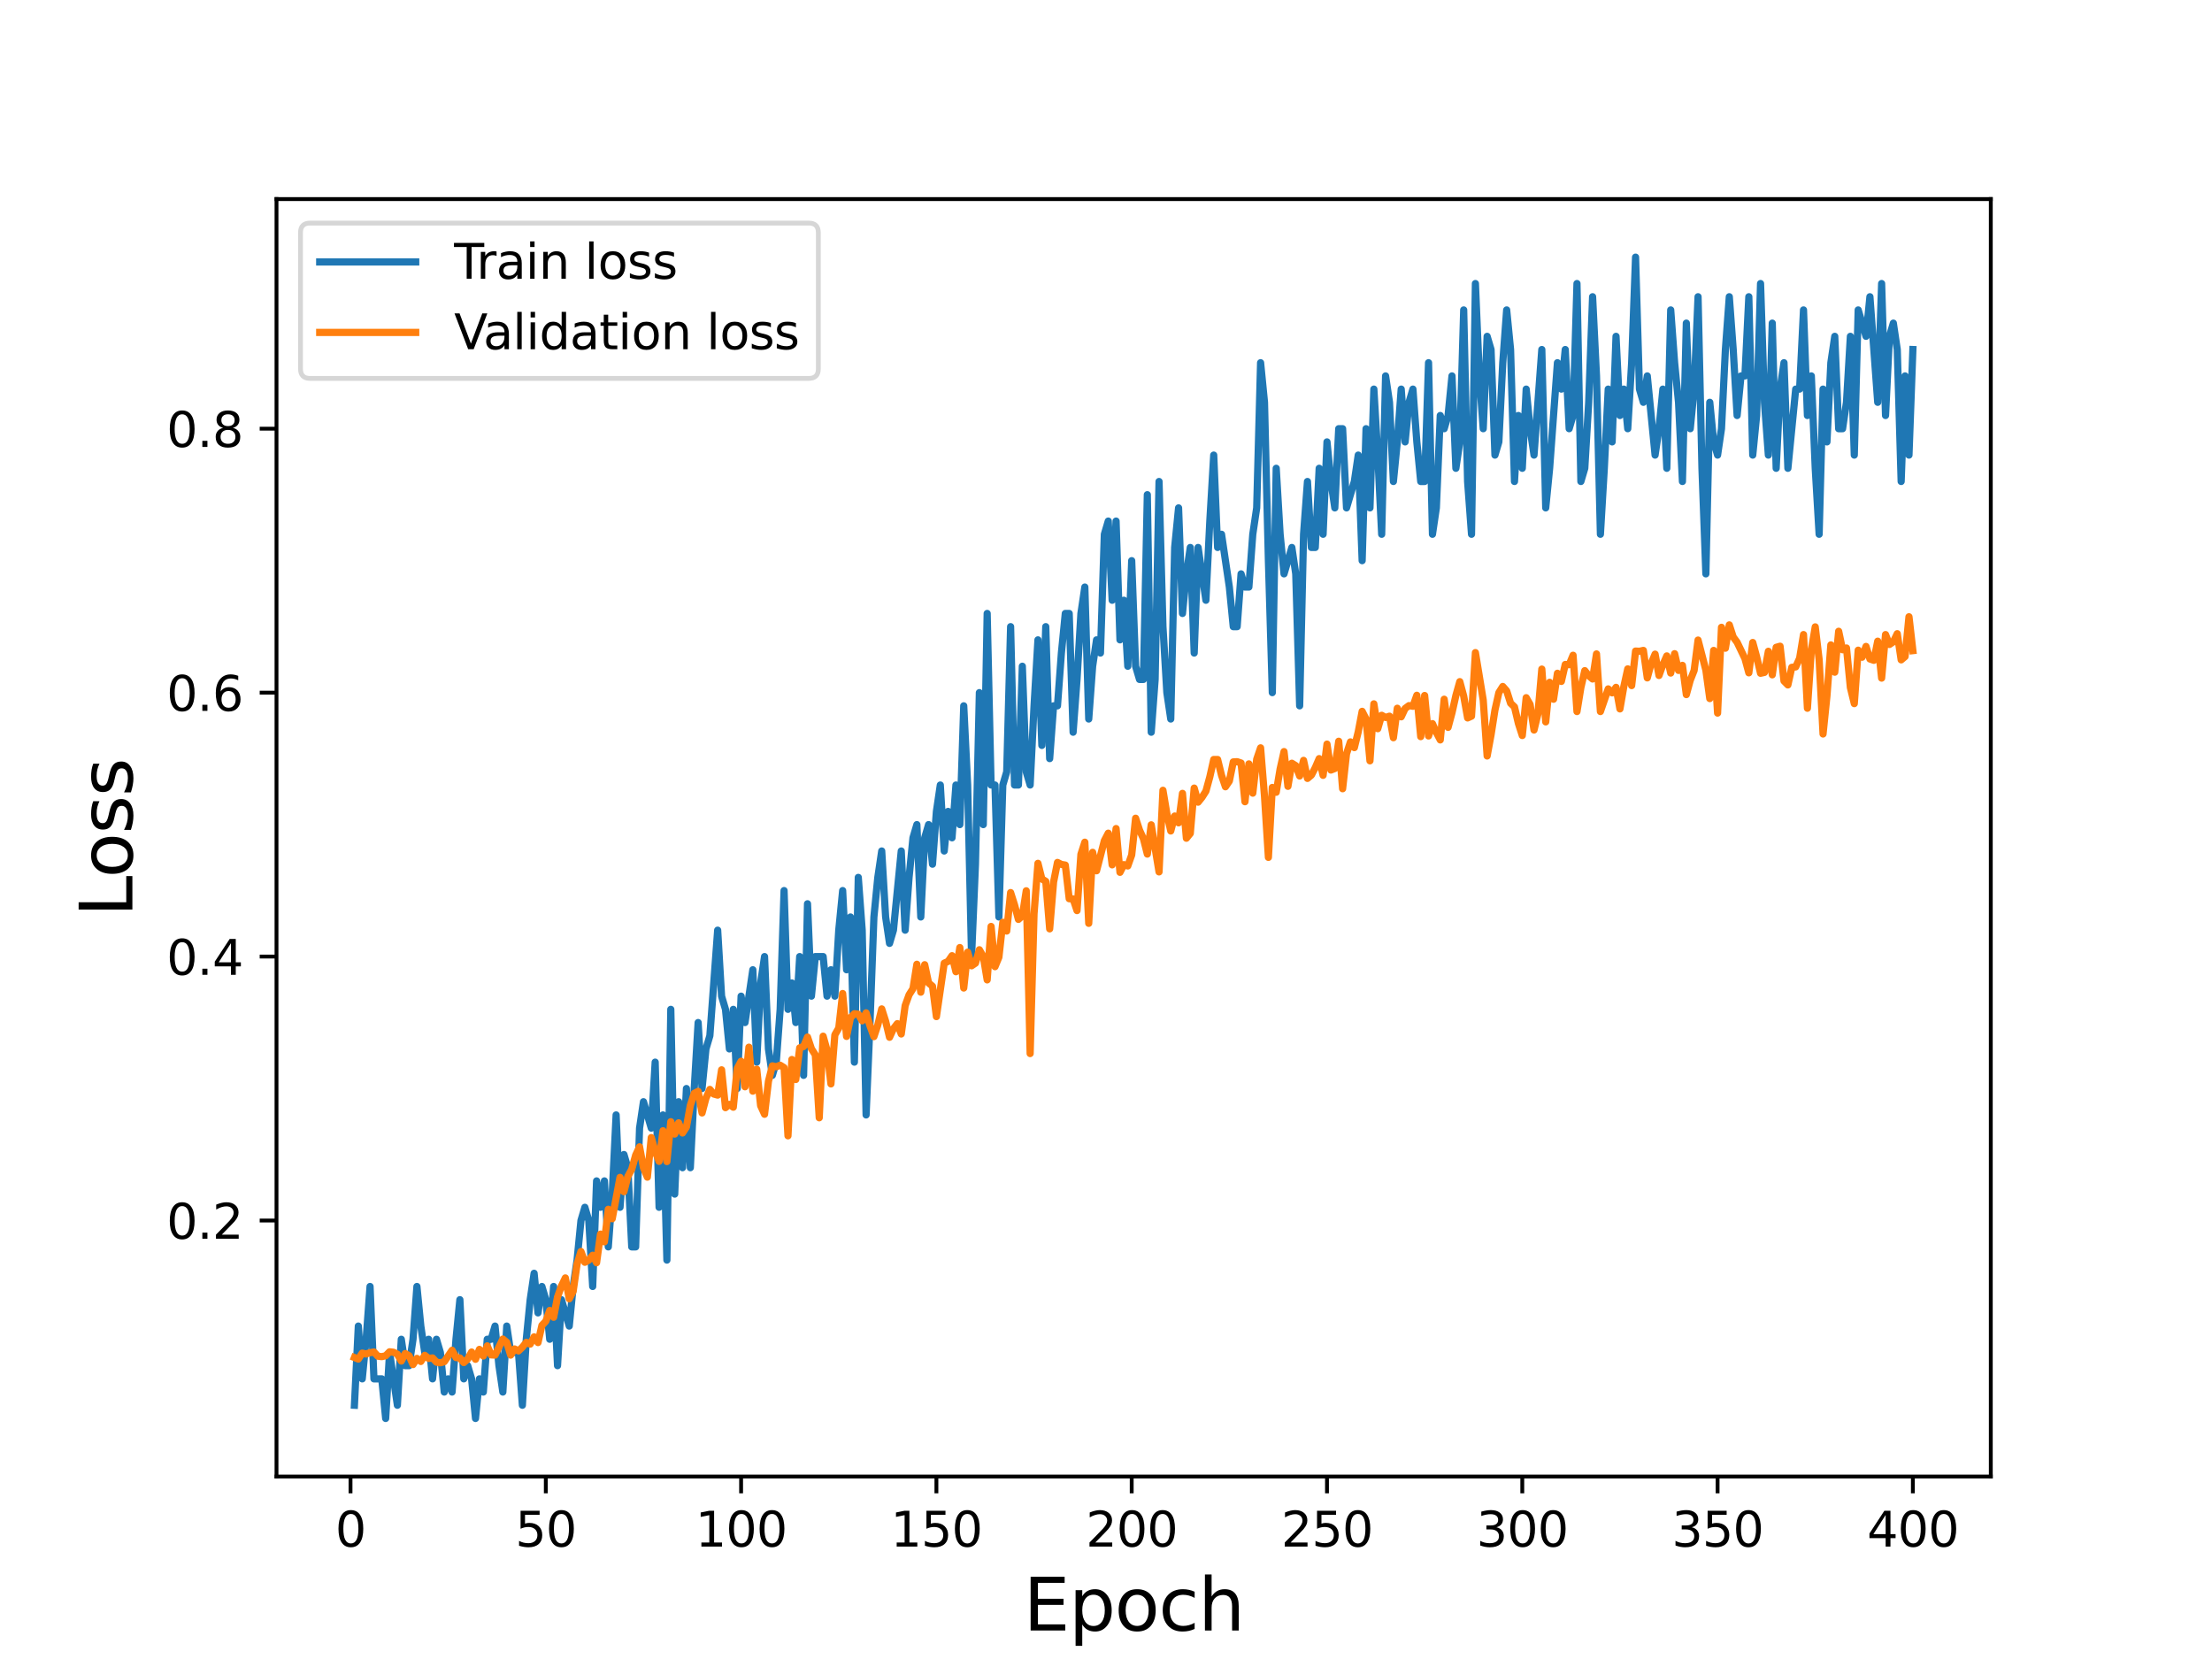 <?xml version="1.0" encoding="utf-8" standalone="no"?>
<!DOCTYPE svg PUBLIC "-//W3C//DTD SVG 1.1//EN"
  "http://www.w3.org/Graphics/SVG/1.1/DTD/svg11.dtd">
<svg height="345.6pt" version="1.1" viewBox="0 0 460.8 345.6" width="460.8pt" xmlns="http://www.w3.org/2000/svg" xmlns:xlink="http://www.w3.org/1999/xlink">
 <defs>
  <style type="text/css">*{stroke-linecap:butt;stroke-linejoin:round;}</style>
 </defs>
 <g id="figure_1">
  <g id="patch_1">
   <path d="M 0 345.6 
L 460.8 345.6 
L 460.8 0 
L 0 0 
z
" style="fill:#ffffff;"/>
  </g>
  <g id="axes_1">
   <g id="patch_2">
    <path d="M 57.6 307.584 
L 414.72 307.584 
L 414.72 41.472 
L 57.6 41.472 
z
" style="fill:#ffffff;"/>
   </g>
   <g id="matplotlib.axis_1">
    <g id="xtick_1">
     <g id="line2d_1">
      <defs>
       <path d="M 0 0 
L 0 3.5 
" id="m3fc15faa9d" style="stroke:#000000;stroke-width:0.8;"/>
      </defs>
      <g>
       <use style="stroke:#000000;stroke-width:0.8;" x="73.019" xlink:href="#m3fc15faa9d" y="307.584"/>
      </g>
     </g>
     <g id="text_1">
      <!-- 0 -->
      <g transform="translate(69.838 322.182)scale(0.1 -0.1)">
       <defs>
        <path d="M 2034 4250 
Q 1547 4250 1301 3770 
Q 1056 3291 1056 2328 
Q 1056 1369 1301 889 
Q 1547 409 2034 409 
Q 2525 409 2770 889 
Q 3016 1369 3016 2328 
Q 3016 3291 2770 3770 
Q 2525 4250 2034 4250 
z
M 2034 4750 
Q 2819 4750 3233 4129 
Q 3647 3509 3647 2328 
Q 3647 1150 3233 529 
Q 2819 -91 2034 -91 
Q 1250 -91 836 529 
Q 422 1150 422 2328 
Q 422 3509 836 4129 
Q 1250 4750 2034 4750 
z
" id="DejaVuSans-30" transform="scale(0.016)"/>
       </defs>
       <use xlink:href="#DejaVuSans-30"/>
      </g>
     </g>
    </g>
    <g id="xtick_2">
     <g id="line2d_2">
      <g>
       <use style="stroke:#000000;stroke-width:0.8;" x="113.703" xlink:href="#m3fc15faa9d" y="307.584"/>
      </g>
     </g>
     <g id="text_2">
      <!-- 50 -->
      <g transform="translate(107.34 322.182)scale(0.1 -0.1)">
       <defs>
        <path d="M 691 4666 
L 3169 4666 
L 3169 4134 
L 1269 4134 
L 1269 2991 
Q 1406 3038 1543 3061 
Q 1681 3084 1819 3084 
Q 2600 3084 3056 2656 
Q 3513 2228 3513 1497 
Q 3513 744 3044 326 
Q 2575 -91 1722 -91 
Q 1428 -91 1123 -41 
Q 819 9 494 109 
L 494 744 
Q 775 591 1075 516 
Q 1375 441 1709 441 
Q 2250 441 2565 725 
Q 2881 1009 2881 1497 
Q 2881 1984 2565 2268 
Q 2250 2553 1709 2553 
Q 1456 2553 1204 2497 
Q 953 2441 691 2322 
L 691 4666 
z
" id="DejaVuSans-35" transform="scale(0.016)"/>
       </defs>
       <use xlink:href="#DejaVuSans-35"/>
       <use x="63.623" xlink:href="#DejaVuSans-30"/>
      </g>
     </g>
    </g>
    <g id="xtick_3">
     <g id="line2d_3">
      <g>
       <use style="stroke:#000000;stroke-width:0.8;" x="154.386" xlink:href="#m3fc15faa9d" y="307.584"/>
      </g>
     </g>
     <g id="text_3">
      <!-- 100 -->
      <g transform="translate(144.842 322.182)scale(0.1 -0.1)">
       <defs>
        <path d="M 794 531 
L 1825 531 
L 1825 4091 
L 703 3866 
L 703 4441 
L 1819 4666 
L 2450 4666 
L 2450 531 
L 3481 531 
L 3481 0 
L 794 0 
L 794 531 
z
" id="DejaVuSans-31" transform="scale(0.016)"/>
       </defs>
       <use xlink:href="#DejaVuSans-31"/>
       <use x="63.623" xlink:href="#DejaVuSans-30"/>
       <use x="127.246" xlink:href="#DejaVuSans-30"/>
      </g>
     </g>
    </g>
    <g id="xtick_4">
     <g id="line2d_4">
      <g>
       <use style="stroke:#000000;stroke-width:0.8;" x="195.07" xlink:href="#m3fc15faa9d" y="307.584"/>
      </g>
     </g>
     <g id="text_4">
      <!-- 150 -->
      <g transform="translate(185.526 322.182)scale(0.1 -0.1)">
       <use xlink:href="#DejaVuSans-31"/>
       <use x="63.623" xlink:href="#DejaVuSans-35"/>
       <use x="127.246" xlink:href="#DejaVuSans-30"/>
      </g>
     </g>
    </g>
    <g id="xtick_5">
     <g id="line2d_5">
      <g>
       <use style="stroke:#000000;stroke-width:0.8;" x="235.753" xlink:href="#m3fc15faa9d" y="307.584"/>
      </g>
     </g>
     <g id="text_5">
      <!-- 200 -->
      <g transform="translate(226.209 322.182)scale(0.1 -0.1)">
       <defs>
        <path d="M 1228 531 
L 3431 531 
L 3431 0 
L 469 0 
L 469 531 
Q 828 903 1448 1529 
Q 2069 2156 2228 2338 
Q 2531 2678 2651 2914 
Q 2772 3150 2772 3378 
Q 2772 3750 2511 3984 
Q 2250 4219 1831 4219 
Q 1534 4219 1204 4116 
Q 875 4013 500 3803 
L 500 4441 
Q 881 4594 1212 4672 
Q 1544 4750 1819 4750 
Q 2544 4750 2975 4387 
Q 3406 4025 3406 3419 
Q 3406 3131 3298 2873 
Q 3191 2616 2906 2266 
Q 2828 2175 2409 1742 
Q 1991 1309 1228 531 
z
" id="DejaVuSans-32" transform="scale(0.016)"/>
       </defs>
       <use xlink:href="#DejaVuSans-32"/>
       <use x="63.623" xlink:href="#DejaVuSans-30"/>
       <use x="127.246" xlink:href="#DejaVuSans-30"/>
      </g>
     </g>
    </g>
    <g id="xtick_6">
     <g id="line2d_6">
      <g>
       <use style="stroke:#000000;stroke-width:0.8;" x="276.437" xlink:href="#m3fc15faa9d" y="307.584"/>
      </g>
     </g>
     <g id="text_6">
      <!-- 250 -->
      <g transform="translate(266.893 322.182)scale(0.1 -0.1)">
       <use xlink:href="#DejaVuSans-32"/>
       <use x="63.623" xlink:href="#DejaVuSans-35"/>
       <use x="127.246" xlink:href="#DejaVuSans-30"/>
      </g>
     </g>
    </g>
    <g id="xtick_7">
     <g id="line2d_7">
      <g>
       <use style="stroke:#000000;stroke-width:0.8;" x="317.12" xlink:href="#m3fc15faa9d" y="307.584"/>
      </g>
     </g>
     <g id="text_7">
      <!-- 300 -->
      <g transform="translate(307.576 322.182)scale(0.1 -0.1)">
       <defs>
        <path d="M 2597 2516 
Q 3050 2419 3304 2112 
Q 3559 1806 3559 1356 
Q 3559 666 3084 287 
Q 2609 -91 1734 -91 
Q 1441 -91 1130 -33 
Q 819 25 488 141 
L 488 750 
Q 750 597 1062 519 
Q 1375 441 1716 441 
Q 2309 441 2620 675 
Q 2931 909 2931 1356 
Q 2931 1769 2642 2001 
Q 2353 2234 1838 2234 
L 1294 2234 
L 1294 2753 
L 1863 2753 
Q 2328 2753 2575 2939 
Q 2822 3125 2822 3475 
Q 2822 3834 2567 4026 
Q 2313 4219 1838 4219 
Q 1578 4219 1281 4162 
Q 984 4106 628 3988 
L 628 4550 
Q 988 4650 1302 4700 
Q 1616 4750 1894 4750 
Q 2613 4750 3031 4423 
Q 3450 4097 3450 3541 
Q 3450 3153 3228 2886 
Q 3006 2619 2597 2516 
z
" id="DejaVuSans-33" transform="scale(0.016)"/>
       </defs>
       <use xlink:href="#DejaVuSans-33"/>
       <use x="63.623" xlink:href="#DejaVuSans-30"/>
       <use x="127.246" xlink:href="#DejaVuSans-30"/>
      </g>
     </g>
    </g>
    <g id="xtick_8">
     <g id="line2d_8">
      <g>
       <use style="stroke:#000000;stroke-width:0.8;" x="357.804" xlink:href="#m3fc15faa9d" y="307.584"/>
      </g>
     </g>
     <g id="text_8">
      <!-- 350 -->
      <g transform="translate(348.26 322.182)scale(0.1 -0.1)">
       <use xlink:href="#DejaVuSans-33"/>
       <use x="63.623" xlink:href="#DejaVuSans-35"/>
       <use x="127.246" xlink:href="#DejaVuSans-30"/>
      </g>
     </g>
    </g>
    <g id="xtick_9">
     <g id="line2d_9">
      <g>
       <use style="stroke:#000000;stroke-width:0.8;" x="398.487" xlink:href="#m3fc15faa9d" y="307.584"/>
      </g>
     </g>
     <g id="text_9">
      <!-- 400 -->
      <g transform="translate(388.944 322.182)scale(0.1 -0.1)">
       <defs>
        <path d="M 2419 4116 
L 825 1625 
L 2419 1625 
L 2419 4116 
z
M 2253 4666 
L 3047 4666 
L 3047 1625 
L 3713 1625 
L 3713 1100 
L 3047 1100 
L 3047 0 
L 2419 0 
L 2419 1100 
L 313 1100 
L 313 1709 
L 2253 4666 
z
" id="DejaVuSans-34" transform="scale(0.016)"/>
       </defs>
       <use xlink:href="#DejaVuSans-34"/>
       <use x="63.623" xlink:href="#DejaVuSans-30"/>
       <use x="127.246" xlink:href="#DejaVuSans-30"/>
      </g>
     </g>
    </g>
    <g id="text_10">
     <!-- Epoch -->
     <g transform="translate(213.194 339.66)scale(0.15 -0.15)">
      <defs>
       <path d="M 628 4666 
L 3578 4666 
L 3578 4134 
L 1259 4134 
L 1259 2753 
L 3481 2753 
L 3481 2222 
L 1259 2222 
L 1259 531 
L 3634 531 
L 3634 0 
L 628 0 
L 628 4666 
z
" id="DejaVuSans-45" transform="scale(0.016)"/>
       <path d="M 1159 525 
L 1159 -1331 
L 581 -1331 
L 581 3500 
L 1159 3500 
L 1159 2969 
Q 1341 3281 1617 3432 
Q 1894 3584 2278 3584 
Q 2916 3584 3314 3078 
Q 3713 2572 3713 1747 
Q 3713 922 3314 415 
Q 2916 -91 2278 -91 
Q 1894 -91 1617 61 
Q 1341 213 1159 525 
z
M 3116 1747 
Q 3116 2381 2855 2742 
Q 2594 3103 2138 3103 
Q 1681 3103 1420 2742 
Q 1159 2381 1159 1747 
Q 1159 1113 1420 752 
Q 1681 391 2138 391 
Q 2594 391 2855 752 
Q 3116 1113 3116 1747 
z
" id="DejaVuSans-70" transform="scale(0.016)"/>
       <path d="M 1959 3097 
Q 1497 3097 1228 2736 
Q 959 2375 959 1747 
Q 959 1119 1226 758 
Q 1494 397 1959 397 
Q 2419 397 2687 759 
Q 2956 1122 2956 1747 
Q 2956 2369 2687 2733 
Q 2419 3097 1959 3097 
z
M 1959 3584 
Q 2709 3584 3137 3096 
Q 3566 2609 3566 1747 
Q 3566 888 3137 398 
Q 2709 -91 1959 -91 
Q 1206 -91 779 398 
Q 353 888 353 1747 
Q 353 2609 779 3096 
Q 1206 3584 1959 3584 
z
" id="DejaVuSans-6f" transform="scale(0.016)"/>
       <path d="M 3122 3366 
L 3122 2828 
Q 2878 2963 2633 3030 
Q 2388 3097 2138 3097 
Q 1578 3097 1268 2742 
Q 959 2388 959 1747 
Q 959 1106 1268 751 
Q 1578 397 2138 397 
Q 2388 397 2633 464 
Q 2878 531 3122 666 
L 3122 134 
Q 2881 22 2623 -34 
Q 2366 -91 2075 -91 
Q 1284 -91 818 406 
Q 353 903 353 1747 
Q 353 2603 823 3093 
Q 1294 3584 2113 3584 
Q 2378 3584 2631 3529 
Q 2884 3475 3122 3366 
z
" id="DejaVuSans-63" transform="scale(0.016)"/>
       <path d="M 3513 2113 
L 3513 0 
L 2938 0 
L 2938 2094 
Q 2938 2591 2744 2837 
Q 2550 3084 2163 3084 
Q 1697 3084 1428 2787 
Q 1159 2491 1159 1978 
L 1159 0 
L 581 0 
L 581 4863 
L 1159 4863 
L 1159 2956 
Q 1366 3272 1645 3428 
Q 1925 3584 2291 3584 
Q 2894 3584 3203 3211 
Q 3513 2838 3513 2113 
z
" id="DejaVuSans-68" transform="scale(0.016)"/>
      </defs>
      <use xlink:href="#DejaVuSans-45"/>
      <use x="63.184" xlink:href="#DejaVuSans-70"/>
      <use x="126.66" xlink:href="#DejaVuSans-6f"/>
      <use x="187.842" xlink:href="#DejaVuSans-63"/>
      <use x="242.822" xlink:href="#DejaVuSans-68"/>
     </g>
    </g>
   </g>
   <g id="matplotlib.axis_2">
    <g id="ytick_1">
     <g id="line2d_10">
      <defs>
       <path d="M 0 0 
L -3.5 0 
" id="md1702690b4" style="stroke:#000000;stroke-width:0.8;"/>
      </defs>
      <g>
       <use style="stroke:#000000;stroke-width:0.8;" x="57.6" xlink:href="#md1702690b4" y="254.252"/>
      </g>
     </g>
     <g id="text_11">
      <!-- 0.2 -->
      <g transform="translate(34.697 258.051)scale(0.1 -0.1)">
       <defs>
        <path d="M 684 794 
L 1344 794 
L 1344 0 
L 684 0 
L 684 794 
z
" id="DejaVuSans-2e" transform="scale(0.016)"/>
       </defs>
       <use xlink:href="#DejaVuSans-30"/>
       <use x="63.623" xlink:href="#DejaVuSans-2e"/>
       <use x="95.41" xlink:href="#DejaVuSans-32"/>
      </g>
     </g>
    </g>
    <g id="ytick_2">
     <g id="line2d_11">
      <g>
       <use style="stroke:#000000;stroke-width:0.8;" x="57.6" xlink:href="#md1702690b4" y="199.27"/>
      </g>
     </g>
     <g id="text_12">
      <!-- 0.4 -->
      <g transform="translate(34.697 203.069)scale(0.1 -0.1)">
       <use xlink:href="#DejaVuSans-30"/>
       <use x="63.623" xlink:href="#DejaVuSans-2e"/>
       <use x="95.41" xlink:href="#DejaVuSans-34"/>
      </g>
     </g>
    </g>
    <g id="ytick_3">
     <g id="line2d_12">
      <g>
       <use style="stroke:#000000;stroke-width:0.8;" x="57.6" xlink:href="#md1702690b4" y="144.288"/>
      </g>
     </g>
     <g id="text_13">
      <!-- 0.6 -->
      <g transform="translate(34.697 148.087)scale(0.1 -0.1)">
       <defs>
        <path d="M 2113 2584 
Q 1688 2584 1439 2293 
Q 1191 2003 1191 1497 
Q 1191 994 1439 701 
Q 1688 409 2113 409 
Q 2538 409 2786 701 
Q 3034 994 3034 1497 
Q 3034 2003 2786 2293 
Q 2538 2584 2113 2584 
z
M 3366 4563 
L 3366 3988 
Q 3128 4100 2886 4159 
Q 2644 4219 2406 4219 
Q 1781 4219 1451 3797 
Q 1122 3375 1075 2522 
Q 1259 2794 1537 2939 
Q 1816 3084 2150 3084 
Q 2853 3084 3261 2657 
Q 3669 2231 3669 1497 
Q 3669 778 3244 343 
Q 2819 -91 2113 -91 
Q 1303 -91 875 529 
Q 447 1150 447 2328 
Q 447 3434 972 4092 
Q 1497 4750 2381 4750 
Q 2619 4750 2861 4703 
Q 3103 4656 3366 4563 
z
" id="DejaVuSans-36" transform="scale(0.016)"/>
       </defs>
       <use xlink:href="#DejaVuSans-30"/>
       <use x="63.623" xlink:href="#DejaVuSans-2e"/>
       <use x="95.41" xlink:href="#DejaVuSans-36"/>
      </g>
     </g>
    </g>
    <g id="ytick_4">
     <g id="line2d_13">
      <g>
       <use style="stroke:#000000;stroke-width:0.8;" x="57.6" xlink:href="#md1702690b4" y="89.306"/>
      </g>
     </g>
     <g id="text_14">
      <!-- 0.8 -->
      <g transform="translate(34.697 93.105)scale(0.1 -0.1)">
       <defs>
        <path d="M 2034 2216 
Q 1584 2216 1326 1975 
Q 1069 1734 1069 1313 
Q 1069 891 1326 650 
Q 1584 409 2034 409 
Q 2484 409 2743 651 
Q 3003 894 3003 1313 
Q 3003 1734 2745 1975 
Q 2488 2216 2034 2216 
z
M 1403 2484 
Q 997 2584 770 2862 
Q 544 3141 544 3541 
Q 544 4100 942 4425 
Q 1341 4750 2034 4750 
Q 2731 4750 3128 4425 
Q 3525 4100 3525 3541 
Q 3525 3141 3298 2862 
Q 3072 2584 2669 2484 
Q 3125 2378 3379 2068 
Q 3634 1759 3634 1313 
Q 3634 634 3220 271 
Q 2806 -91 2034 -91 
Q 1263 -91 848 271 
Q 434 634 434 1313 
Q 434 1759 690 2068 
Q 947 2378 1403 2484 
z
M 1172 3481 
Q 1172 3119 1398 2916 
Q 1625 2713 2034 2713 
Q 2441 2713 2670 2916 
Q 2900 3119 2900 3481 
Q 2900 3844 2670 4047 
Q 2441 4250 2034 4250 
Q 1625 4250 1398 4047 
Q 1172 3844 1172 3481 
z
" id="DejaVuSans-38" transform="scale(0.016)"/>
       </defs>
       <use xlink:href="#DejaVuSans-30"/>
       <use x="63.623" xlink:href="#DejaVuSans-2e"/>
       <use x="95.41" xlink:href="#DejaVuSans-38"/>
      </g>
     </g>
    </g>
    <g id="text_15">
     <!-- Loss -->
     <g transform="translate(27.577 190.979)rotate(-90)scale(0.15 -0.15)">
      <defs>
       <path d="M 628 4666 
L 1259 4666 
L 1259 531 
L 3531 531 
L 3531 0 
L 628 0 
L 628 4666 
z
" id="DejaVuSans-4c" transform="scale(0.016)"/>
       <path d="M 2834 3397 
L 2834 2853 
Q 2591 2978 2328 3040 
Q 2066 3103 1784 3103 
Q 1356 3103 1142 2972 
Q 928 2841 928 2578 
Q 928 2378 1081 2264 
Q 1234 2150 1697 2047 
L 1894 2003 
Q 2506 1872 2764 1633 
Q 3022 1394 3022 966 
Q 3022 478 2636 193 
Q 2250 -91 1575 -91 
Q 1294 -91 989 -36 
Q 684 19 347 128 
L 347 722 
Q 666 556 975 473 
Q 1284 391 1588 391 
Q 1994 391 2212 530 
Q 2431 669 2431 922 
Q 2431 1156 2273 1281 
Q 2116 1406 1581 1522 
L 1381 1569 
Q 847 1681 609 1914 
Q 372 2147 372 2553 
Q 372 3047 722 3315 
Q 1072 3584 1716 3584 
Q 2034 3584 2315 3537 
Q 2597 3491 2834 3397 
z
" id="DejaVuSans-73" transform="scale(0.016)"/>
      </defs>
      <use xlink:href="#DejaVuSans-4c"/>
      <use x="53.963" xlink:href="#DejaVuSans-6f"/>
      <use x="115.145" xlink:href="#DejaVuSans-73"/>
      <use x="167.244" xlink:href="#DejaVuSans-73"/>
     </g>
    </g>
   </g>
   <g id="line2d_14">
    <path clip-path="url(#pfb0e1335dc)" d="M 73.833 292.739 
L 74.646 276.244 
L 75.46 287.241 
L 76.274 278.993 
L 77.087 267.997 
L 77.901 287.241 
L 79.528 287.241 
L 80.342 295.488 
L 81.156 281.743 
L 82.783 292.739 
L 83.597 278.993 
L 84.41 284.492 
L 85.224 284.492 
L 86.038 278.993 
L 86.851 267.997 
L 87.665 276.244 
L 88.479 281.743 
L 89.292 278.993 
L 90.106 287.241 
L 90.92 278.993 
L 91.733 281.743 
L 92.547 289.99 
L 93.361 287.241 
L 94.174 289.99 
L 94.988 278.993 
L 95.802 270.746 
L 96.616 287.241 
L 97.429 284.492 
L 98.243 287.241 
L 99.057 295.488 
L 99.87 287.241 
L 100.684 289.99 
L 101.498 278.993 
L 102.311 278.993 
L 103.125 276.244 
L 103.939 284.492 
L 104.752 289.99 
L 105.566 276.244 
L 106.38 281.743 
L 108.007 281.743 
L 108.821 292.739 
L 109.634 278.993 
L 110.448 270.746 
L 111.262 265.248 
L 112.075 273.495 
L 112.889 267.997 
L 113.703 270.746 
L 114.516 278.993 
L 115.33 267.997 
L 116.144 284.492 
L 116.957 270.746 
L 118.585 276.244 
L 119.398 267.997 
L 120.212 262.499 
L 121.026 254.252 
L 121.839 251.503 
L 122.653 254.252 
L 123.467 267.997 
L 124.28 246.004 
L 125.094 251.503 
L 125.908 246.004 
L 126.721 259.75 
L 127.535 248.753 
L 128.349 232.259 
L 129.162 251.503 
L 129.976 240.506 
L 130.79 243.255 
L 131.603 259.75 
L 132.417 259.75 
L 133.231 235.008 
L 134.044 229.51 
L 135.672 235.008 
L 136.485 221.263 
L 137.299 251.503 
L 138.113 232.259 
L 138.926 262.499 
L 139.74 210.266 
L 140.554 248.753 
L 141.367 229.51 
L 142.181 243.255 
L 142.995 226.761 
L 143.808 243.255 
L 144.622 226.761 
L 145.436 213.015 
L 146.249 226.761 
L 147.063 218.513 
L 147.877 215.764 
L 149.504 193.772 
L 150.318 207.517 
L 151.131 210.266 
L 151.945 218.513 
L 152.759 210.266 
L 153.572 226.761 
L 154.386 207.517 
L 155.2 213.015 
L 156.827 202.019 
L 157.641 221.263 
L 158.454 204.768 
L 159.268 199.27 
L 160.082 218.513 
L 160.895 224.012 
L 161.709 221.263 
L 162.523 210.266 
L 163.336 185.524 
L 164.15 210.266 
L 164.964 204.768 
L 165.777 213.015 
L 166.591 199.27 
L 167.405 224.012 
L 168.219 188.273 
L 169.032 207.517 
L 169.846 199.27 
L 171.473 199.27 
L 172.287 207.517 
L 173.101 202.019 
L 173.914 207.517 
L 174.728 193.772 
L 175.542 185.524 
L 176.355 202.019 
L 177.169 191.023 
L 177.983 221.263 
L 178.796 182.775 
L 179.61 193.772 
L 180.424 232.259 
L 181.237 213.015 
L 182.051 191.023 
L 182.865 182.775 
L 183.678 177.277 
L 184.492 191.023 
L 185.306 196.521 
L 186.119 193.772 
L 187.747 177.277 
L 188.56 193.772 
L 189.374 182.775 
L 190.188 174.528 
L 191.001 171.779 
L 191.815 191.023 
L 192.629 174.528 
L 193.442 171.779 
L 194.256 180.026 
L 195.07 169.03 
L 195.883 163.532 
L 196.697 177.277 
L 197.511 169.03 
L 198.324 174.528 
L 199.138 163.532 
L 199.952 171.779 
L 200.765 147.037 
L 201.579 163.532 
L 202.393 199.27 
L 203.206 180.026 
L 204.02 144.288 
L 204.834 171.779 
L 205.647 127.793 
L 206.461 163.532 
L 207.275 163.532 
L 208.088 191.023 
L 208.902 163.532 
L 209.716 160.783 
L 210.529 130.543 
L 211.343 163.532 
L 212.157 163.532 
L 212.97 138.79 
L 213.784 160.783 
L 214.598 163.532 
L 215.411 147.037 
L 216.225 133.292 
L 217.039 155.284 
L 217.852 130.543 
L 218.666 158.033 
L 219.48 147.037 
L 220.293 147.037 
L 221.107 136.041 
L 221.921 127.793 
L 222.734 127.793 
L 223.548 152.535 
L 224.362 141.539 
L 225.175 127.793 
L 225.989 122.295 
L 226.803 149.786 
L 227.616 138.79 
L 228.43 133.292 
L 229.244 136.041 
L 230.057 111.299 
L 230.871 108.55 
L 231.685 125.044 
L 232.498 108.55 
L 233.312 133.292 
L 234.126 125.044 
L 234.939 138.79 
L 235.753 116.797 
L 236.567 138.79 
L 237.381 141.539 
L 238.194 141.539 
L 239.008 103.052 
L 239.822 152.535 
L 240.635 141.539 
L 241.449 100.303 
L 242.263 130.543 
L 243.076 144.288 
L 243.89 149.786 
L 244.704 114.048 
L 245.517 105.801 
L 246.331 127.793 
L 247.145 119.546 
L 247.958 114.048 
L 248.772 136.041 
L 249.586 114.048 
L 251.213 125.044 
L 252.027 108.55 
L 252.84 94.804 
L 253.654 114.048 
L 254.468 111.299 
L 256.095 122.295 
L 256.909 130.543 
L 257.722 130.543 
L 258.536 119.546 
L 259.35 122.295 
L 260.163 122.295 
L 260.977 111.299 
L 261.791 105.801 
L 262.604 75.561 
L 263.418 83.808 
L 264.232 116.797 
L 265.045 144.288 
L 265.859 97.553 
L 266.673 111.299 
L 267.486 119.546 
L 269.114 114.048 
L 269.927 119.546 
L 270.741 147.037 
L 271.555 111.299 
L 272.368 100.303 
L 273.182 114.048 
L 273.996 114.048 
L 274.809 97.553 
L 275.623 111.299 
L 276.437 92.055 
L 277.25 100.303 
L 278.064 105.801 
L 278.878 89.306 
L 279.691 89.306 
L 280.505 105.801 
L 282.132 100.303 
L 282.946 94.804 
L 283.76 116.797 
L 284.573 89.306 
L 285.387 105.801 
L 286.201 81.059 
L 287.014 94.804 
L 287.828 111.299 
L 288.642 78.31 
L 289.455 83.808 
L 290.269 100.303 
L 291.083 92.055 
L 291.896 81.059 
L 292.71 92.055 
L 293.524 83.808 
L 294.337 81.059 
L 295.151 92.055 
L 295.965 100.303 
L 296.778 100.303 
L 297.592 75.561 
L 298.406 111.299 
L 299.219 105.801 
L 300.033 86.557 
L 300.847 89.306 
L 301.66 86.557 
L 302.474 78.31 
L 303.288 97.553 
L 304.101 92.055 
L 304.915 64.564 
L 305.729 100.303 
L 306.543 111.299 
L 307.356 59.066 
L 308.17 78.31 
L 308.984 89.306 
L 309.797 70.063 
L 310.611 72.812 
L 311.425 94.804 
L 312.238 92.055 
L 313.052 75.561 
L 313.866 64.564 
L 314.679 72.812 
L 315.493 100.303 
L 316.307 86.557 
L 317.12 97.553 
L 317.934 81.059 
L 318.748 89.306 
L 319.561 94.804 
L 321.189 72.812 
L 322.002 105.801 
L 322.816 97.553 
L 324.443 75.561 
L 325.257 81.059 
L 326.071 72.812 
L 326.884 89.306 
L 327.698 86.557 
L 328.512 59.066 
L 329.325 100.303 
L 330.139 97.553 
L 330.953 83.808 
L 331.766 61.815 
L 332.58 78.31 
L 333.394 111.299 
L 334.207 97.553 
L 335.021 81.059 
L 335.835 92.055 
L 336.648 70.063 
L 337.462 86.557 
L 338.276 81.059 
L 339.089 89.306 
L 339.903 75.561 
L 340.717 53.568 
L 341.53 81.059 
L 342.344 83.808 
L 343.158 78.31 
L 344.785 94.804 
L 345.599 89.306 
L 346.412 81.059 
L 347.226 97.553 
L 348.04 64.564 
L 348.853 75.561 
L 349.667 83.808 
L 350.481 100.303 
L 351.294 67.313 
L 352.108 89.306 
L 352.922 81.059 
L 353.735 61.815 
L 354.549 97.553 
L 355.363 119.546 
L 356.176 83.808 
L 356.99 92.055 
L 357.804 94.804 
L 358.617 89.306 
L 359.431 72.812 
L 360.245 61.815 
L 361.058 72.812 
L 361.872 86.557 
L 362.686 78.31 
L 363.499 78.31 
L 364.313 61.815 
L 365.127 94.804 
L 365.94 86.557 
L 366.754 59.066 
L 367.568 83.808 
L 368.381 94.804 
L 369.195 67.313 
L 370.009 97.553 
L 370.822 81.059 
L 371.636 75.561 
L 372.45 97.553 
L 374.077 81.059 
L 374.891 81.059 
L 375.704 64.564 
L 376.518 86.557 
L 377.332 78.31 
L 378.146 97.553 
L 378.959 111.299 
L 379.773 81.059 
L 380.587 92.055 
L 381.4 75.561 
L 382.214 70.063 
L 383.028 89.306 
L 383.841 89.306 
L 384.655 83.808 
L 385.469 70.063 
L 386.282 94.804 
L 387.096 64.564 
L 388.723 70.063 
L 389.537 61.815 
L 391.164 83.808 
L 391.978 59.066 
L 392.792 86.557 
L 393.605 70.063 
L 394.419 67.313 
L 395.233 72.812 
L 396.046 100.303 
L 396.86 78.31 
L 397.674 94.804 
L 398.487 72.812 
L 398.487 72.812 
" style="fill:none;stroke:#1f77b4;stroke-linecap:square;stroke-width:1.5;"/>
   </g>
   <g id="line2d_15">
    <path clip-path="url(#pfb0e1335dc)" d="M 73.833 282.796 
L 74.646 283.117 
L 75.46 281.88 
L 76.274 282.063 
L 77.087 281.788 
L 77.901 281.651 
L 78.715 282.521 
L 79.528 282.613 
L 80.342 282.43 
L 81.156 281.605 
L 81.969 281.697 
L 82.783 282.109 
L 83.597 283.529 
L 84.41 281.972 
L 85.224 282.43 
L 86.038 284.263 
L 86.851 282.98 
L 87.665 283.621 
L 88.479 282.338 
L 89.292 282.98 
L 90.106 282.888 
L 90.92 283.759 
L 91.733 283.896 
L 92.547 283.667 
L 94.174 281.284 
L 94.988 282.796 
L 95.802 282.888 
L 96.616 283.85 
L 97.429 283.117 
L 98.243 281.651 
L 99.057 283.163 
L 99.87 281.101 
L 100.684 282.476 
L 101.498 280.368 
L 102.311 282.247 
L 103.125 282.292 
L 104.752 278.948 
L 105.566 279.635 
L 106.38 282.292 
L 107.193 281.009 
L 108.007 281.422 
L 108.821 280.643 
L 109.634 279.635 
L 110.448 280.001 
L 111.262 278.489 
L 112.075 279.681 
L 112.889 276.107 
L 113.703 275.236 
L 114.516 272.991 
L 115.33 274.412 
L 116.144 270.196 
L 116.957 267.905 
L 117.771 266.21 
L 118.585 270.563 
L 119.398 269.005 
L 120.212 263.324 
L 121.026 260.712 
L 121.839 262.957 
L 122.653 262.499 
L 123.467 261.491 
L 124.28 263.049 
L 125.094 257.092 
L 125.908 258.696 
L 126.721 251.915 
L 127.535 253.885 
L 129.162 245.271 
L 129.976 248.249 
L 130.79 245.088 
L 131.603 243.576 
L 132.417 240.644 
L 133.231 238.903 
L 134.044 243.255 
L 134.858 245.225 
L 135.672 236.978 
L 136.485 239.865 
L 137.299 241.927 
L 138.113 235.558 
L 138.926 241.972 
L 139.74 233.679 
L 140.554 236.245 
L 141.367 233.908 
L 142.181 236.016 
L 142.995 234.779 
L 143.808 230.289 
L 144.622 227.769 
L 145.436 227.356 
L 146.249 231.847 
L 147.063 228.777 
L 147.877 226.944 
L 148.69 227.906 
L 149.504 228.135 
L 150.318 222.866 
L 151.131 230.747 
L 151.945 230.06 
L 152.759 230.655 
L 153.572 222.591 
L 154.386 221.079 
L 155.2 226.394 
L 156.013 218.147 
L 156.827 227.311 
L 157.641 222.729 
L 158.454 230.335 
L 159.268 232.121 
L 160.082 225.249 
L 160.895 222.041 
L 161.709 222.225 
L 162.523 221.904 
L 163.336 222.408 
L 164.15 236.612 
L 164.964 220.713 
L 165.777 224.882 
L 166.591 218.284 
L 167.405 218.009 
L 168.219 216.039 
L 169.032 218.468 
L 169.846 219.751 
L 170.66 232.855 
L 171.473 215.856 
L 172.287 218.788 
L 173.101 225.799 
L 173.914 215.581 
L 174.728 214.161 
L 175.542 206.967 
L 176.355 215.902 
L 177.169 212.007 
L 177.983 211.183 
L 178.796 211.274 
L 179.61 212.649 
L 180.424 210.999 
L 181.237 213.703 
L 182.051 215.948 
L 182.865 213.519 
L 183.678 210.175 
L 184.492 212.74 
L 185.306 216.085 
L 186.119 214.298 
L 186.933 213.244 
L 187.747 215.398 
L 188.56 209.487 
L 189.374 207.242 
L 190.188 205.959 
L 191.001 200.873 
L 191.815 206.692 
L 192.629 200.965 
L 193.442 204.768 
L 194.256 205.455 
L 195.07 211.778 
L 196.697 200.644 
L 197.511 200.278 
L 198.324 199.087 
L 199.138 202.431 
L 199.952 197.391 
L 200.765 205.822 
L 201.579 198.353 
L 202.393 201.194 
L 203.206 200.644 
L 204.02 197.849 
L 204.834 199.27 
L 205.647 204.127 
L 206.461 192.993 
L 207.275 201.377 
L 208.088 199.407 
L 208.902 192.122 
L 209.716 193.955 
L 210.529 185.937 
L 211.343 188.503 
L 212.157 191.527 
L 212.97 190.793 
L 213.784 185.57 
L 214.598 219.476 
L 215.411 190.335 
L 216.225 179.843 
L 217.039 183.096 
L 217.852 183.6 
L 218.666 193.497 
L 219.48 183.737 
L 220.293 179.66 
L 221.107 180.072 
L 221.921 180.209 
L 222.734 187.22 
L 223.548 187.265 
L 224.362 189.694 
L 225.175 177.964 
L 225.989 175.444 
L 226.803 192.351 
L 227.616 177.552 
L 228.43 181.401 
L 230.057 175.124 
L 230.871 173.566 
L 231.685 180.164 
L 232.498 172.604 
L 233.312 181.721 
L 234.126 180.118 
L 234.939 180.393 
L 235.753 178.102 
L 236.567 170.45 
L 237.381 172.924 
L 238.194 174.711 
L 239.008 177.919 
L 239.822 171.825 
L 241.449 181.63 
L 242.263 164.631 
L 243.076 169.488 
L 243.89 173.108 
L 244.704 169.992 
L 245.517 171.412 
L 246.331 165.273 
L 247.145 174.62 
L 247.958 173.612 
L 248.772 164.173 
L 249.586 167.105 
L 250.399 166.097 
L 251.213 164.815 
L 252.027 161.836 
L 252.84 158.217 
L 253.654 158.217 
L 254.468 161.516 
L 255.281 163.898 
L 256.095 162.707 
L 256.909 158.721 
L 257.722 158.675 
L 258.536 158.95 
L 259.35 167.014 
L 260.163 159.133 
L 260.977 165.227 
L 261.791 158.171 
L 262.604 155.788 
L 263.418 165.868 
L 264.232 178.606 
L 265.045 164.036 
L 265.859 165.044 
L 266.673 160.187 
L 267.486 156.567 
L 268.3 163.807 
L 269.114 158.996 
L 269.927 159.5 
L 270.741 161.653 
L 271.555 158.4 
L 272.368 162.157 
L 273.182 161.47 
L 273.996 159.912 
L 274.809 158.033 
L 275.623 161.516 
L 276.437 155.009 
L 277.25 160.416 
L 278.064 160.095 
L 278.878 154.414 
L 279.691 164.311 
L 280.505 157.025 
L 281.319 154.551 
L 282.132 155.743 
L 282.946 152.444 
L 283.76 148.183 
L 284.573 149.786 
L 285.387 158.492 
L 286.201 146.625 
L 287.014 151.802 
L 287.828 149.007 
L 288.642 149.465 
L 289.455 149.191 
L 290.269 153.681 
L 291.083 147.541 
L 291.896 149.328 
L 292.71 147.587 
L 293.524 146.991 
L 294.337 147.129 
L 295.151 144.838 
L 295.965 153.452 
L 296.778 144.884 
L 297.592 153.314 
L 298.406 150.748 
L 299.219 152.581 
L 300.033 154.139 
L 300.847 145.663 
L 301.66 151.527 
L 302.474 148.503 
L 303.288 144.884 
L 304.101 141.997 
L 304.915 145.021 
L 305.729 149.557 
L 306.543 149.191 
L 307.356 135.949 
L 308.984 145.846 
L 309.797 157.484 
L 310.611 153.085 
L 311.425 147.908 
L 312.238 144.288 
L 313.052 143.005 
L 313.866 143.921 
L 314.679 146.487 
L 315.493 147.266 
L 316.307 150.703 
L 317.12 153.223 
L 317.934 145.342 
L 318.748 146.762 
L 319.561 152.077 
L 320.375 148.732 
L 321.189 139.385 
L 322.002 150.382 
L 322.816 142.135 
L 323.63 145.663 
L 324.443 140.256 
L 325.257 141.951 
L 326.071 138.423 
L 326.884 138.469 
L 327.698 136.499 
L 328.512 148.228 
L 329.325 143.234 
L 330.139 139.706 
L 330.953 140.76 
L 331.766 141.447 
L 332.58 136.224 
L 333.394 148.228 
L 335.021 143.509 
L 335.835 144.334 
L 336.648 143.188 
L 337.462 147.679 
L 338.276 143.005 
L 339.089 139.34 
L 339.903 142.822 
L 340.717 135.628 
L 341.53 135.674 
L 342.344 135.491 
L 343.158 141.218 
L 343.971 138.194 
L 344.785 136.27 
L 345.599 140.714 
L 346.412 138.469 
L 347.226 136.636 
L 348.04 140.21 
L 348.853 136.178 
L 349.667 139.66 
L 350.481 138.607 
L 351.294 144.7 
L 352.108 141.722 
L 352.922 139.66 
L 353.735 133.337 
L 355.363 139.615 
L 356.176 145.525 
L 356.99 135.491 
L 357.804 148.549 
L 358.617 130.68 
L 359.431 135.033 
L 360.245 130.176 
L 361.058 132.696 
L 361.872 133.796 
L 363.499 137.186 
L 364.313 140.164 
L 365.127 133.841 
L 365.94 136.82 
L 366.754 140.256 
L 367.568 140.073 
L 368.381 135.674 
L 369.195 140.577 
L 370.009 134.849 
L 370.822 134.62 
L 371.636 141.86 
L 372.45 142.684 
L 373.263 139.019 
L 374.077 138.927 
L 374.891 137.14 
L 375.704 132.192 
L 376.518 147.541 
L 377.332 135.445 
L 378.146 130.588 
L 378.959 137.415 
L 379.773 152.902 
L 380.587 144.975 
L 381.4 134.345 
L 382.214 140.027 
L 383.028 131.505 
L 383.841 135.353 
L 384.655 134.987 
L 385.469 143.234 
L 386.282 146.579 
L 387.096 135.445 
L 387.91 136.911 
L 388.723 134.666 
L 389.537 137.278 
L 390.351 137.553 
L 391.164 133.567 
L 391.978 141.264 
L 392.792 132.192 
L 393.605 134.254 
L 394.419 133.704 
L 395.233 132.009 
L 396.046 137.461 
L 396.86 136.774 
L 397.674 128.481 
L 398.487 135.537 
L 398.487 135.537 
" style="fill:none;stroke:#ff7f0e;stroke-linecap:square;stroke-width:1.5;"/>
   </g>
   <g id="patch_3">
    <path d="M 57.6 307.584 
L 57.6 41.472 
" style="fill:none;stroke:#000000;stroke-linecap:square;stroke-linejoin:miter;stroke-width:0.8;"/>
   </g>
   <g id="patch_4">
    <path d="M 414.72 307.584 
L 414.72 41.472 
" style="fill:none;stroke:#000000;stroke-linecap:square;stroke-linejoin:miter;stroke-width:0.8;"/>
   </g>
   <g id="patch_5">
    <path d="M 57.6 307.584 
L 414.72 307.584 
" style="fill:none;stroke:#000000;stroke-linecap:square;stroke-linejoin:miter;stroke-width:0.8;"/>
   </g>
   <g id="patch_6">
    <path d="M 57.6 41.472 
L 414.72 41.472 
" style="fill:none;stroke:#000000;stroke-linecap:square;stroke-linejoin:miter;stroke-width:0.8;"/>
   </g>
   <g id="legend_1">
    <g id="patch_7">
     <path d="M 64.6 78.828 
L 168.475 78.828 
Q 170.475 78.828 170.475 76.828 
L 170.475 48.472 
Q 170.475 46.472 168.475 46.472 
L 64.6 46.472 
Q 62.6 46.472 62.6 48.472 
L 62.6 76.828 
Q 62.6 78.828 64.6 78.828 
z
" style="fill:#ffffff;opacity:0.8;stroke:#cccccc;stroke-linejoin:miter;"/>
    </g>
    <g id="line2d_16">
     <path d="M 66.6 54.57 
L 86.6 54.57 
" style="fill:none;stroke:#1f77b4;stroke-linecap:square;stroke-width:1.5;"/>
    </g>
    <g id="line2d_17"/>
    <g id="text_16">
     <!-- Train loss -->
     <g transform="translate(94.6 58.07)scale(0.1 -0.1)">
      <defs>
       <path d="M -19 4666 
L 3928 4666 
L 3928 4134 
L 2272 4134 
L 2272 0 
L 1638 0 
L 1638 4134 
L -19 4134 
L -19 4666 
z
" id="DejaVuSans-54" transform="scale(0.016)"/>
       <path d="M 2631 2963 
Q 2534 3019 2420 3045 
Q 2306 3072 2169 3072 
Q 1681 3072 1420 2755 
Q 1159 2438 1159 1844 
L 1159 0 
L 581 0 
L 581 3500 
L 1159 3500 
L 1159 2956 
Q 1341 3275 1631 3429 
Q 1922 3584 2338 3584 
Q 2397 3584 2469 3576 
Q 2541 3569 2628 3553 
L 2631 2963 
z
" id="DejaVuSans-72" transform="scale(0.016)"/>
       <path d="M 2194 1759 
Q 1497 1759 1228 1600 
Q 959 1441 959 1056 
Q 959 750 1161 570 
Q 1363 391 1709 391 
Q 2188 391 2477 730 
Q 2766 1069 2766 1631 
L 2766 1759 
L 2194 1759 
z
M 3341 1997 
L 3341 0 
L 2766 0 
L 2766 531 
Q 2569 213 2275 61 
Q 1981 -91 1556 -91 
Q 1019 -91 701 211 
Q 384 513 384 1019 
Q 384 1609 779 1909 
Q 1175 2209 1959 2209 
L 2766 2209 
L 2766 2266 
Q 2766 2663 2505 2880 
Q 2244 3097 1772 3097 
Q 1472 3097 1187 3025 
Q 903 2953 641 2809 
L 641 3341 
Q 956 3463 1253 3523 
Q 1550 3584 1831 3584 
Q 2591 3584 2966 3190 
Q 3341 2797 3341 1997 
z
" id="DejaVuSans-61" transform="scale(0.016)"/>
       <path d="M 603 3500 
L 1178 3500 
L 1178 0 
L 603 0 
L 603 3500 
z
M 603 4863 
L 1178 4863 
L 1178 4134 
L 603 4134 
L 603 4863 
z
" id="DejaVuSans-69" transform="scale(0.016)"/>
       <path d="M 3513 2113 
L 3513 0 
L 2938 0 
L 2938 2094 
Q 2938 2591 2744 2837 
Q 2550 3084 2163 3084 
Q 1697 3084 1428 2787 
Q 1159 2491 1159 1978 
L 1159 0 
L 581 0 
L 581 3500 
L 1159 3500 
L 1159 2956 
Q 1366 3272 1645 3428 
Q 1925 3584 2291 3584 
Q 2894 3584 3203 3211 
Q 3513 2838 3513 2113 
z
" id="DejaVuSans-6e" transform="scale(0.016)"/>
       <path id="DejaVuSans-20" transform="scale(0.016)"/>
       <path d="M 603 4863 
L 1178 4863 
L 1178 0 
L 603 0 
L 603 4863 
z
" id="DejaVuSans-6c" transform="scale(0.016)"/>
      </defs>
      <use xlink:href="#DejaVuSans-54"/>
      <use x="46.334" xlink:href="#DejaVuSans-72"/>
      <use x="87.447" xlink:href="#DejaVuSans-61"/>
      <use x="148.727" xlink:href="#DejaVuSans-69"/>
      <use x="176.51" xlink:href="#DejaVuSans-6e"/>
      <use x="239.889" xlink:href="#DejaVuSans-20"/>
      <use x="271.676" xlink:href="#DejaVuSans-6c"/>
      <use x="299.459" xlink:href="#DejaVuSans-6f"/>
      <use x="360.641" xlink:href="#DejaVuSans-73"/>
      <use x="412.74" xlink:href="#DejaVuSans-73"/>
     </g>
    </g>
    <g id="line2d_18">
     <path d="M 66.6 69.249 
L 86.6 69.249 
" style="fill:none;stroke:#ff7f0e;stroke-linecap:square;stroke-width:1.5;"/>
    </g>
    <g id="line2d_19"/>
    <g id="text_17">
     <!-- Validation loss -->
     <g transform="translate(94.6 72.749)scale(0.1 -0.1)">
      <defs>
       <path d="M 1831 0 
L 50 4666 
L 709 4666 
L 2188 738 
L 3669 4666 
L 4325 4666 
L 2547 0 
L 1831 0 
z
" id="DejaVuSans-56" transform="scale(0.016)"/>
       <path d="M 2906 2969 
L 2906 4863 
L 3481 4863 
L 3481 0 
L 2906 0 
L 2906 525 
Q 2725 213 2448 61 
Q 2172 -91 1784 -91 
Q 1150 -91 751 415 
Q 353 922 353 1747 
Q 353 2572 751 3078 
Q 1150 3584 1784 3584 
Q 2172 3584 2448 3432 
Q 2725 3281 2906 2969 
z
M 947 1747 
Q 947 1113 1208 752 
Q 1469 391 1925 391 
Q 2381 391 2643 752 
Q 2906 1113 2906 1747 
Q 2906 2381 2643 2742 
Q 2381 3103 1925 3103 
Q 1469 3103 1208 2742 
Q 947 2381 947 1747 
z
" id="DejaVuSans-64" transform="scale(0.016)"/>
       <path d="M 1172 4494 
L 1172 3500 
L 2356 3500 
L 2356 3053 
L 1172 3053 
L 1172 1153 
Q 1172 725 1289 603 
Q 1406 481 1766 481 
L 2356 481 
L 2356 0 
L 1766 0 
Q 1100 0 847 248 
Q 594 497 594 1153 
L 594 3053 
L 172 3053 
L 172 3500 
L 594 3500 
L 594 4494 
L 1172 4494 
z
" id="DejaVuSans-74" transform="scale(0.016)"/>
      </defs>
      <use xlink:href="#DejaVuSans-56"/>
      <use x="60.658" xlink:href="#DejaVuSans-61"/>
      <use x="121.938" xlink:href="#DejaVuSans-6c"/>
      <use x="149.721" xlink:href="#DejaVuSans-69"/>
      <use x="177.504" xlink:href="#DejaVuSans-64"/>
      <use x="240.98" xlink:href="#DejaVuSans-61"/>
      <use x="302.26" xlink:href="#DejaVuSans-74"/>
      <use x="341.469" xlink:href="#DejaVuSans-69"/>
      <use x="369.252" xlink:href="#DejaVuSans-6f"/>
      <use x="430.434" xlink:href="#DejaVuSans-6e"/>
      <use x="493.812" xlink:href="#DejaVuSans-20"/>
      <use x="525.6" xlink:href="#DejaVuSans-6c"/>
      <use x="553.383" xlink:href="#DejaVuSans-6f"/>
      <use x="614.564" xlink:href="#DejaVuSans-73"/>
      <use x="666.664" xlink:href="#DejaVuSans-73"/>
     </g>
    </g>
   </g>
  </g>
 </g>
 <defs>
  <clipPath id="pfb0e1335dc">
   <rect height="266.112" width="357.12" x="57.6" y="41.472"/>
  </clipPath>
 </defs>
</svg>
